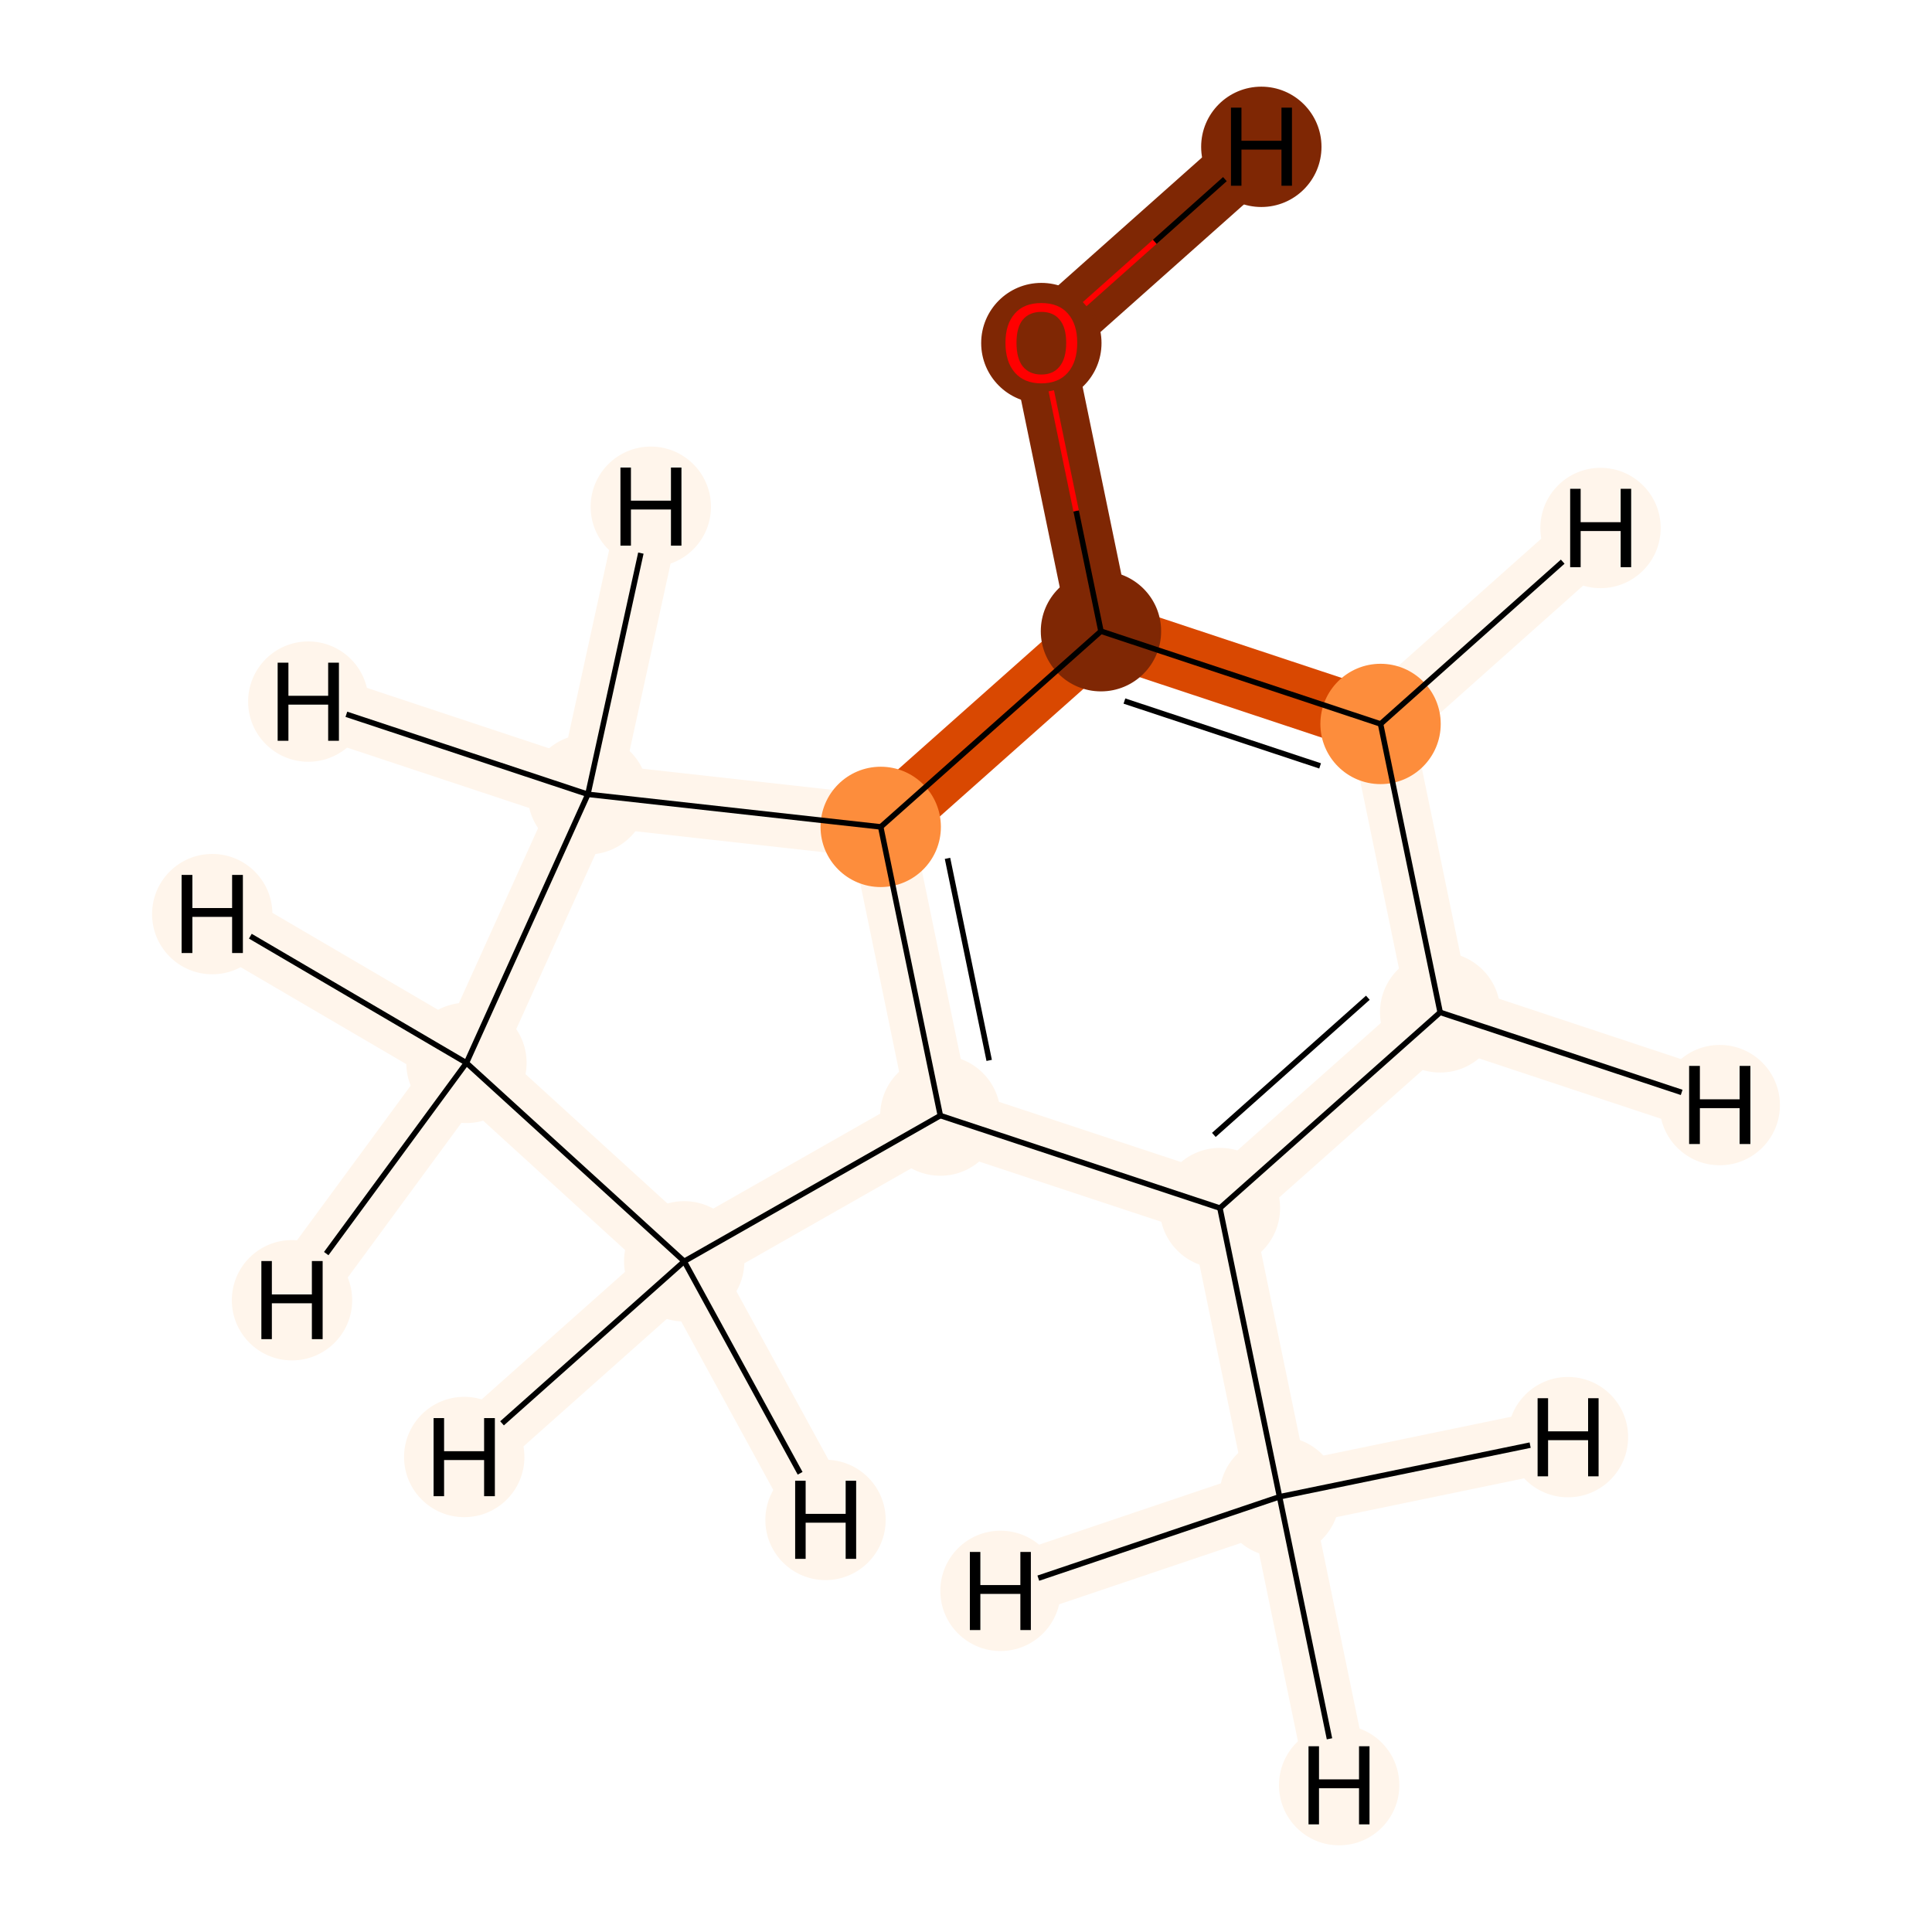 <?xml version='1.0' encoding='iso-8859-1'?>
<svg version='1.1' baseProfile='full'
              xmlns='http://www.w3.org/2000/svg'
                      xmlns:rdkit='http://www.rdkit.org/xml'
                      xmlns:xlink='http://www.w3.org/1999/xlink'
                  xml:space='preserve'
width='700px' height='700px' viewBox='0 0 700 700'>
<!-- END OF HEADER -->
<rect style='opacity:1.0;fill:#FFFFFF;stroke:none' width='700.0' height='700.0' x='0.0' y='0.0'> </rect>
<path d='M 463.6,542.3 L 442.0,437.7' style='fill:none;fill-rule:evenodd;stroke:#FFF5EB;stroke-width:22.8px;stroke-linecap:butt;stroke-linejoin:miter;stroke-opacity:1' />
<path d='M 463.6,542.3 L 485.2,646.8' style='fill:none;fill-rule:evenodd;stroke:#FFF5EB;stroke-width:22.8px;stroke-linecap:butt;stroke-linejoin:miter;stroke-opacity:1' />
<path d='M 463.6,542.3 L 362.5,576.4' style='fill:none;fill-rule:evenodd;stroke:#FFF5EB;stroke-width:22.8px;stroke-linecap:butt;stroke-linejoin:miter;stroke-opacity:1' />
<path d='M 463.6,542.3 L 568.1,520.7' style='fill:none;fill-rule:evenodd;stroke:#FFF5EB;stroke-width:22.8px;stroke-linecap:butt;stroke-linejoin:miter;stroke-opacity:1' />
<path d='M 442.0,437.7 L 521.8,366.8' style='fill:none;fill-rule:evenodd;stroke:#FFF5EB;stroke-width:22.8px;stroke-linecap:butt;stroke-linejoin:miter;stroke-opacity:1' />
<path d='M 442.0,437.7 L 340.7,404.2' style='fill:none;fill-rule:evenodd;stroke:#FFF5EB;stroke-width:22.8px;stroke-linecap:butt;stroke-linejoin:miter;stroke-opacity:1' />
<path d='M 521.8,366.8 L 500.2,262.3' style='fill:none;fill-rule:evenodd;stroke:#FFF5EB;stroke-width:22.8px;stroke-linecap:butt;stroke-linejoin:miter;stroke-opacity:1' />
<path d='M 521.8,366.8 L 623.1,400.4' style='fill:none;fill-rule:evenodd;stroke:#FFF5EB;stroke-width:22.8px;stroke-linecap:butt;stroke-linejoin:miter;stroke-opacity:1' />
<path d='M 500.2,262.3 L 398.9,228.7' style='fill:none;fill-rule:evenodd;stroke:#D94801;stroke-width:22.8px;stroke-linecap:butt;stroke-linejoin:miter;stroke-opacity:1' />
<path d='M 500.2,262.3 L 579.9,191.3' style='fill:none;fill-rule:evenodd;stroke:#FFF5EB;stroke-width:22.8px;stroke-linecap:butt;stroke-linejoin:miter;stroke-opacity:1' />
<path d='M 398.9,228.7 L 319.1,299.6' style='fill:none;fill-rule:evenodd;stroke:#D94801;stroke-width:22.8px;stroke-linecap:butt;stroke-linejoin:miter;stroke-opacity:1' />
<path d='M 398.9,228.7 L 377.3,124.1' style='fill:none;fill-rule:evenodd;stroke:#7F2704;stroke-width:22.8px;stroke-linecap:butt;stroke-linejoin:miter;stroke-opacity:1' />
<path d='M 319.1,299.6 L 340.7,404.2' style='fill:none;fill-rule:evenodd;stroke:#FFF5EB;stroke-width:22.8px;stroke-linecap:butt;stroke-linejoin:miter;stroke-opacity:1' />
<path d='M 319.1,299.6 L 213.0,287.8' style='fill:none;fill-rule:evenodd;stroke:#FFF5EB;stroke-width:22.8px;stroke-linecap:butt;stroke-linejoin:miter;stroke-opacity:1' />
<path d='M 340.7,404.2 L 247.9,457.0' style='fill:none;fill-rule:evenodd;stroke:#FFF5EB;stroke-width:22.8px;stroke-linecap:butt;stroke-linejoin:miter;stroke-opacity:1' />
<path d='M 247.9,457.0 L 169.0,385.1' style='fill:none;fill-rule:evenodd;stroke:#FFF5EB;stroke-width:22.8px;stroke-linecap:butt;stroke-linejoin:miter;stroke-opacity:1' />
<path d='M 247.9,457.0 L 299.1,550.7' style='fill:none;fill-rule:evenodd;stroke:#FFF5EB;stroke-width:22.8px;stroke-linecap:butt;stroke-linejoin:miter;stroke-opacity:1' />
<path d='M 247.9,457.0 L 168.2,527.9' style='fill:none;fill-rule:evenodd;stroke:#FFF5EB;stroke-width:22.8px;stroke-linecap:butt;stroke-linejoin:miter;stroke-opacity:1' />
<path d='M 169.0,385.1 L 213.0,287.8' style='fill:none;fill-rule:evenodd;stroke:#FFF5EB;stroke-width:22.8px;stroke-linecap:butt;stroke-linejoin:miter;stroke-opacity:1' />
<path d='M 169.0,385.1 L 105.8,471.1' style='fill:none;fill-rule:evenodd;stroke:#FFF5EB;stroke-width:22.8px;stroke-linecap:butt;stroke-linejoin:miter;stroke-opacity:1' />
<path d='M 169.0,385.1 L 76.9,331.2' style='fill:none;fill-rule:evenodd;stroke:#FFF5EB;stroke-width:22.8px;stroke-linecap:butt;stroke-linejoin:miter;stroke-opacity:1' />
<path d='M 213.0,287.8 L 111.7,254.2' style='fill:none;fill-rule:evenodd;stroke:#FFF5EB;stroke-width:22.8px;stroke-linecap:butt;stroke-linejoin:miter;stroke-opacity:1' />
<path d='M 213.0,287.8 L 235.8,183.6' style='fill:none;fill-rule:evenodd;stroke:#FFF5EB;stroke-width:22.8px;stroke-linecap:butt;stroke-linejoin:miter;stroke-opacity:1' />
<path d='M 377.3,124.1 L 457.0,53.2' style='fill:none;fill-rule:evenodd;stroke:#7F2704;stroke-width:22.8px;stroke-linecap:butt;stroke-linejoin:miter;stroke-opacity:1' />
<ellipse cx='463.6' cy='542.3' rx='21.3' ry='21.3'  style='fill:#FFF5EB;fill-rule:evenodd;stroke:#FFF5EB;stroke-width:1.0px;stroke-linecap:butt;stroke-linejoin:miter;stroke-opacity:1' />
<ellipse cx='442.0' cy='437.7' rx='21.3' ry='21.3'  style='fill:#FFF5EB;fill-rule:evenodd;stroke:#FFF5EB;stroke-width:1.0px;stroke-linecap:butt;stroke-linejoin:miter;stroke-opacity:1' />
<ellipse cx='521.8' cy='366.8' rx='21.3' ry='21.3'  style='fill:#FFF5EB;fill-rule:evenodd;stroke:#FFF5EB;stroke-width:1.0px;stroke-linecap:butt;stroke-linejoin:miter;stroke-opacity:1' />
<ellipse cx='500.2' cy='262.3' rx='21.3' ry='21.3'  style='fill:#FD8D3C;fill-rule:evenodd;stroke:#FD8D3C;stroke-width:1.0px;stroke-linecap:butt;stroke-linejoin:miter;stroke-opacity:1' />
<ellipse cx='398.9' cy='228.7' rx='21.3' ry='21.3'  style='fill:#7F2704;fill-rule:evenodd;stroke:#7F2704;stroke-width:1.0px;stroke-linecap:butt;stroke-linejoin:miter;stroke-opacity:1' />
<ellipse cx='319.1' cy='299.6' rx='21.3' ry='21.3'  style='fill:#FD8D3C;fill-rule:evenodd;stroke:#FD8D3C;stroke-width:1.0px;stroke-linecap:butt;stroke-linejoin:miter;stroke-opacity:1' />
<ellipse cx='340.7' cy='404.2' rx='21.3' ry='21.3'  style='fill:#FFF5EB;fill-rule:evenodd;stroke:#FFF5EB;stroke-width:1.0px;stroke-linecap:butt;stroke-linejoin:miter;stroke-opacity:1' />
<ellipse cx='247.9' cy='457.0' rx='21.3' ry='21.3'  style='fill:#FFF5EB;fill-rule:evenodd;stroke:#FFF5EB;stroke-width:1.0px;stroke-linecap:butt;stroke-linejoin:miter;stroke-opacity:1' />
<ellipse cx='169.0' cy='385.1' rx='21.3' ry='21.3'  style='fill:#FFF5EB;fill-rule:evenodd;stroke:#FFF5EB;stroke-width:1.0px;stroke-linecap:butt;stroke-linejoin:miter;stroke-opacity:1' />
<ellipse cx='213.0' cy='287.8' rx='21.3' ry='21.3'  style='fill:#FFF5EB;fill-rule:evenodd;stroke:#FFF5EB;stroke-width:1.0px;stroke-linecap:butt;stroke-linejoin:miter;stroke-opacity:1' />
<ellipse cx='377.3' cy='124.3' rx='21.3' ry='21.3'  style='fill:#7F2704;fill-rule:evenodd;stroke:#7F2704;stroke-width:1.0px;stroke-linecap:butt;stroke-linejoin:miter;stroke-opacity:1' />
<ellipse cx='485.2' cy='646.8' rx='21.3' ry='21.3'  style='fill:#FFF5EB;fill-rule:evenodd;stroke:#FFF5EB;stroke-width:1.0px;stroke-linecap:butt;stroke-linejoin:miter;stroke-opacity:1' />
<ellipse cx='362.5' cy='576.4' rx='21.3' ry='21.3'  style='fill:#FFF5EB;fill-rule:evenodd;stroke:#FFF5EB;stroke-width:1.0px;stroke-linecap:butt;stroke-linejoin:miter;stroke-opacity:1' />
<ellipse cx='568.1' cy='520.7' rx='21.3' ry='21.3'  style='fill:#FFF5EB;fill-rule:evenodd;stroke:#FFF5EB;stroke-width:1.0px;stroke-linecap:butt;stroke-linejoin:miter;stroke-opacity:1' />
<ellipse cx='623.1' cy='400.4' rx='21.3' ry='21.3'  style='fill:#FFF5EB;fill-rule:evenodd;stroke:#FFF5EB;stroke-width:1.0px;stroke-linecap:butt;stroke-linejoin:miter;stroke-opacity:1' />
<ellipse cx='579.9' cy='191.3' rx='21.3' ry='21.3'  style='fill:#FFF5EB;fill-rule:evenodd;stroke:#FFF5EB;stroke-width:1.0px;stroke-linecap:butt;stroke-linejoin:miter;stroke-opacity:1' />
<ellipse cx='299.1' cy='550.7' rx='21.3' ry='21.3'  style='fill:#FFF5EB;fill-rule:evenodd;stroke:#FFF5EB;stroke-width:1.0px;stroke-linecap:butt;stroke-linejoin:miter;stroke-opacity:1' />
<ellipse cx='168.2' cy='527.9' rx='21.3' ry='21.3'  style='fill:#FFF5EB;fill-rule:evenodd;stroke:#FFF5EB;stroke-width:1.0px;stroke-linecap:butt;stroke-linejoin:miter;stroke-opacity:1' />
<ellipse cx='105.8' cy='471.1' rx='21.3' ry='21.3'  style='fill:#FFF5EB;fill-rule:evenodd;stroke:#FFF5EB;stroke-width:1.0px;stroke-linecap:butt;stroke-linejoin:miter;stroke-opacity:1' />
<ellipse cx='76.9' cy='331.2' rx='21.3' ry='21.3'  style='fill:#FFF5EB;fill-rule:evenodd;stroke:#FFF5EB;stroke-width:1.0px;stroke-linecap:butt;stroke-linejoin:miter;stroke-opacity:1' />
<ellipse cx='111.7' cy='254.2' rx='21.3' ry='21.3'  style='fill:#FFF5EB;fill-rule:evenodd;stroke:#FFF5EB;stroke-width:1.0px;stroke-linecap:butt;stroke-linejoin:miter;stroke-opacity:1' />
<ellipse cx='235.8' cy='183.6' rx='21.3' ry='21.3'  style='fill:#FFF5EB;fill-rule:evenodd;stroke:#FFF5EB;stroke-width:1.0px;stroke-linecap:butt;stroke-linejoin:miter;stroke-opacity:1' />
<ellipse cx='457.0' cy='53.2' rx='21.3' ry='21.3'  style='fill:#7F2704;fill-rule:evenodd;stroke:#7F2704;stroke-width:1.0px;stroke-linecap:butt;stroke-linejoin:miter;stroke-opacity:1' />
<path class='bond-0 atom-0 atom-1' d='M 463.6,542.3 L 442.0,437.7' style='fill:none;fill-rule:evenodd;stroke:#000000;stroke-width:2.0px;stroke-linecap:butt;stroke-linejoin:miter;stroke-opacity:1' />
<path class='bond-12 atom-0 atom-11' d='M 463.6,542.3 L 481.7,630.0' style='fill:none;fill-rule:evenodd;stroke:#000000;stroke-width:2.0px;stroke-linecap:butt;stroke-linejoin:miter;stroke-opacity:1' />
<path class='bond-13 atom-0 atom-12' d='M 463.6,542.3 L 376.2,571.8' style='fill:none;fill-rule:evenodd;stroke:#000000;stroke-width:2.0px;stroke-linecap:butt;stroke-linejoin:miter;stroke-opacity:1' />
<path class='bond-14 atom-0 atom-13' d='M 463.6,542.3 L 554.4,523.6' style='fill:none;fill-rule:evenodd;stroke:#000000;stroke-width:2.0px;stroke-linecap:butt;stroke-linejoin:miter;stroke-opacity:1' />
<path class='bond-1 atom-1 atom-2' d='M 442.0,437.7 L 521.8,366.8' style='fill:none;fill-rule:evenodd;stroke:#000000;stroke-width:2.0px;stroke-linecap:butt;stroke-linejoin:miter;stroke-opacity:1' />
<path class='bond-1 atom-1 atom-2' d='M 439.8,411.2 L 495.6,361.5' style='fill:none;fill-rule:evenodd;stroke:#000000;stroke-width:2.0px;stroke-linecap:butt;stroke-linejoin:miter;stroke-opacity:1' />
<path class='bond-10 atom-6 atom-1' d='M 340.7,404.2 L 442.0,437.7' style='fill:none;fill-rule:evenodd;stroke:#000000;stroke-width:2.0px;stroke-linecap:butt;stroke-linejoin:miter;stroke-opacity:1' />
<path class='bond-2 atom-2 atom-3' d='M 521.8,366.8 L 500.2,262.3' style='fill:none;fill-rule:evenodd;stroke:#000000;stroke-width:2.0px;stroke-linecap:butt;stroke-linejoin:miter;stroke-opacity:1' />
<path class='bond-15 atom-2 atom-14' d='M 521.8,366.8 L 609.3,395.8' style='fill:none;fill-rule:evenodd;stroke:#000000;stroke-width:2.0px;stroke-linecap:butt;stroke-linejoin:miter;stroke-opacity:1' />
<path class='bond-3 atom-3 atom-4' d='M 500.2,262.3 L 398.9,228.7' style='fill:none;fill-rule:evenodd;stroke:#000000;stroke-width:2.0px;stroke-linecap:butt;stroke-linejoin:miter;stroke-opacity:1' />
<path class='bond-3 atom-3 atom-4' d='M 478.3,277.5 L 407.4,254.0' style='fill:none;fill-rule:evenodd;stroke:#000000;stroke-width:2.0px;stroke-linecap:butt;stroke-linejoin:miter;stroke-opacity:1' />
<path class='bond-16 atom-3 atom-15' d='M 500.2,262.3 L 566.2,203.5' style='fill:none;fill-rule:evenodd;stroke:#000000;stroke-width:2.0px;stroke-linecap:butt;stroke-linejoin:miter;stroke-opacity:1' />
<path class='bond-4 atom-4 atom-5' d='M 398.9,228.7 L 319.1,299.6' style='fill:none;fill-rule:evenodd;stroke:#000000;stroke-width:2.0px;stroke-linecap:butt;stroke-linejoin:miter;stroke-opacity:1' />
<path class='bond-9 atom-4 atom-10' d='M 398.9,228.7 L 389.9,185.1' style='fill:none;fill-rule:evenodd;stroke:#000000;stroke-width:2.0px;stroke-linecap:butt;stroke-linejoin:miter;stroke-opacity:1' />
<path class='bond-9 atom-4 atom-10' d='M 389.9,185.1 L 380.9,141.6' style='fill:none;fill-rule:evenodd;stroke:#FF0000;stroke-width:2.0px;stroke-linecap:butt;stroke-linejoin:miter;stroke-opacity:1' />
<path class='bond-5 atom-5 atom-6' d='M 319.1,299.6 L 340.7,404.2' style='fill:none;fill-rule:evenodd;stroke:#000000;stroke-width:2.0px;stroke-linecap:butt;stroke-linejoin:miter;stroke-opacity:1' />
<path class='bond-5 atom-5 atom-6' d='M 343.3,311.0 L 358.4,384.2' style='fill:none;fill-rule:evenodd;stroke:#000000;stroke-width:2.0px;stroke-linecap:butt;stroke-linejoin:miter;stroke-opacity:1' />
<path class='bond-11 atom-9 atom-5' d='M 213.0,287.8 L 319.1,299.6' style='fill:none;fill-rule:evenodd;stroke:#000000;stroke-width:2.0px;stroke-linecap:butt;stroke-linejoin:miter;stroke-opacity:1' />
<path class='bond-6 atom-6 atom-7' d='M 340.7,404.2 L 247.9,457.0' style='fill:none;fill-rule:evenodd;stroke:#000000;stroke-width:2.0px;stroke-linecap:butt;stroke-linejoin:miter;stroke-opacity:1' />
<path class='bond-7 atom-7 atom-8' d='M 247.9,457.0 L 169.0,385.1' style='fill:none;fill-rule:evenodd;stroke:#000000;stroke-width:2.0px;stroke-linecap:butt;stroke-linejoin:miter;stroke-opacity:1' />
<path class='bond-17 atom-7 atom-16' d='M 247.9,457.0 L 289.9,533.8' style='fill:none;fill-rule:evenodd;stroke:#000000;stroke-width:2.0px;stroke-linecap:butt;stroke-linejoin:miter;stroke-opacity:1' />
<path class='bond-18 atom-7 atom-17' d='M 247.9,457.0 L 181.9,515.7' style='fill:none;fill-rule:evenodd;stroke:#000000;stroke-width:2.0px;stroke-linecap:butt;stroke-linejoin:miter;stroke-opacity:1' />
<path class='bond-8 atom-8 atom-9' d='M 169.0,385.1 L 213.0,287.8' style='fill:none;fill-rule:evenodd;stroke:#000000;stroke-width:2.0px;stroke-linecap:butt;stroke-linejoin:miter;stroke-opacity:1' />
<path class='bond-19 atom-8 atom-18' d='M 169.0,385.1 L 118.2,454.2' style='fill:none;fill-rule:evenodd;stroke:#000000;stroke-width:2.0px;stroke-linecap:butt;stroke-linejoin:miter;stroke-opacity:1' />
<path class='bond-20 atom-8 atom-19' d='M 169.0,385.1 L 90.7,339.2' style='fill:none;fill-rule:evenodd;stroke:#000000;stroke-width:2.0px;stroke-linecap:butt;stroke-linejoin:miter;stroke-opacity:1' />
<path class='bond-21 atom-9 atom-20' d='M 213.0,287.8 L 125.5,258.8' style='fill:none;fill-rule:evenodd;stroke:#000000;stroke-width:2.0px;stroke-linecap:butt;stroke-linejoin:miter;stroke-opacity:1' />
<path class='bond-22 atom-9 atom-21' d='M 213.0,287.8 L 232.2,200.4' style='fill:none;fill-rule:evenodd;stroke:#000000;stroke-width:2.0px;stroke-linecap:butt;stroke-linejoin:miter;stroke-opacity:1' />
<path class='bond-23 atom-10 atom-22' d='M 393.0,110.2 L 418.4,87.6' style='fill:none;fill-rule:evenodd;stroke:#FF0000;stroke-width:2.0px;stroke-linecap:butt;stroke-linejoin:miter;stroke-opacity:1' />
<path class='bond-23 atom-10 atom-22' d='M 418.4,87.6 L 443.8,64.9' style='fill:none;fill-rule:evenodd;stroke:#000000;stroke-width:2.0px;stroke-linecap:butt;stroke-linejoin:miter;stroke-opacity:1' />
<path  class='atom-10' d='M 364.3 124.2
Q 364.3 117.4, 367.7 113.6
Q 371.0 109.8, 377.3 109.8
Q 383.6 109.8, 386.9 113.6
Q 390.3 117.4, 390.3 124.2
Q 390.3 131.1, 386.9 135.0
Q 383.5 138.9, 377.3 138.9
Q 371.1 138.9, 367.7 135.0
Q 364.3 131.1, 364.3 124.2
M 377.3 135.7
Q 381.6 135.7, 383.9 132.8
Q 386.3 129.9, 386.3 124.2
Q 386.3 118.6, 383.9 115.8
Q 381.6 113.0, 377.3 113.0
Q 373.0 113.0, 370.6 115.8
Q 368.3 118.6, 368.3 124.2
Q 368.3 129.9, 370.6 132.8
Q 373.0 135.7, 377.3 135.7
' fill='#FF0000'/>
<path  class='atom-11' d='M 474.1 632.7
L 477.9 632.7
L 477.9 644.7
L 492.4 644.7
L 492.4 632.7
L 496.2 632.7
L 496.2 661.0
L 492.4 661.0
L 492.4 647.9
L 477.9 647.9
L 477.9 661.0
L 474.1 661.0
L 474.1 632.7
' fill='#000000'/>
<path  class='atom-12' d='M 351.4 562.3
L 355.2 562.3
L 355.2 574.3
L 369.7 574.3
L 369.7 562.3
L 373.5 562.3
L 373.5 590.6
L 369.7 590.6
L 369.7 577.5
L 355.2 577.5
L 355.2 590.6
L 351.4 590.6
L 351.4 562.3
' fill='#000000'/>
<path  class='atom-13' d='M 557.1 506.6
L 560.9 506.6
L 560.9 518.6
L 575.4 518.6
L 575.4 506.6
L 579.2 506.6
L 579.2 534.9
L 575.4 534.9
L 575.4 521.8
L 560.9 521.8
L 560.9 534.9
L 557.1 534.9
L 557.1 506.6
' fill='#000000'/>
<path  class='atom-14' d='M 612.0 386.2
L 615.9 386.2
L 615.9 398.3
L 630.3 398.3
L 630.3 386.2
L 634.2 386.2
L 634.2 414.5
L 630.3 414.5
L 630.3 401.5
L 615.9 401.5
L 615.9 414.5
L 612.0 414.5
L 612.0 386.2
' fill='#000000'/>
<path  class='atom-15' d='M 568.9 177.1
L 572.7 177.1
L 572.7 189.2
L 587.2 189.2
L 587.2 177.1
L 591.0 177.1
L 591.0 205.5
L 587.2 205.5
L 587.2 192.4
L 572.7 192.4
L 572.7 205.5
L 568.9 205.5
L 568.9 177.1
' fill='#000000'/>
<path  class='atom-16' d='M 288.1 536.5
L 291.9 536.5
L 291.9 548.5
L 306.4 548.5
L 306.4 536.5
L 310.2 536.5
L 310.2 564.8
L 306.4 564.8
L 306.4 551.7
L 291.9 551.7
L 291.9 564.8
L 288.1 564.8
L 288.1 536.5
' fill='#000000'/>
<path  class='atom-17' d='M 157.1 513.8
L 160.9 513.8
L 160.9 525.8
L 175.4 525.8
L 175.4 513.8
L 179.3 513.8
L 179.3 542.1
L 175.4 542.1
L 175.4 529.0
L 160.9 529.0
L 160.9 542.1
L 157.1 542.1
L 157.1 513.8
' fill='#000000'/>
<path  class='atom-18' d='M 94.7 456.9
L 98.5 456.9
L 98.5 469.0
L 113.0 469.0
L 113.0 456.9
L 116.9 456.9
L 116.9 485.2
L 113.0 485.2
L 113.0 472.2
L 98.5 472.2
L 98.5 485.2
L 94.7 485.2
L 94.7 456.9
' fill='#000000'/>
<path  class='atom-19' d='M 65.8 317.0
L 69.7 317.0
L 69.7 329.0
L 84.1 329.0
L 84.1 317.0
L 88.0 317.0
L 88.0 345.3
L 84.1 345.3
L 84.1 332.2
L 69.7 332.2
L 69.7 345.3
L 65.8 345.3
L 65.8 317.0
' fill='#000000'/>
<path  class='atom-20' d='M 100.6 240.1
L 104.5 240.1
L 104.5 252.1
L 118.9 252.1
L 118.9 240.1
L 122.8 240.1
L 122.8 268.4
L 118.9 268.4
L 118.9 255.3
L 104.5 255.3
L 104.5 268.4
L 100.6 268.4
L 100.6 240.1
' fill='#000000'/>
<path  class='atom-21' d='M 224.8 169.4
L 228.6 169.4
L 228.6 181.4
L 243.1 181.4
L 243.1 169.4
L 246.9 169.4
L 246.9 197.7
L 243.1 197.7
L 243.1 184.6
L 228.6 184.6
L 228.6 197.7
L 224.8 197.7
L 224.8 169.4
' fill='#000000'/>
<path  class='atom-22' d='M 446.0 39.0
L 449.8 39.0
L 449.8 51.0
L 464.3 51.0
L 464.3 39.0
L 468.1 39.0
L 468.1 67.3
L 464.3 67.3
L 464.3 54.2
L 449.8 54.2
L 449.8 67.3
L 446.0 67.3
L 446.0 39.0
' fill='#000000'/>
</svg>
